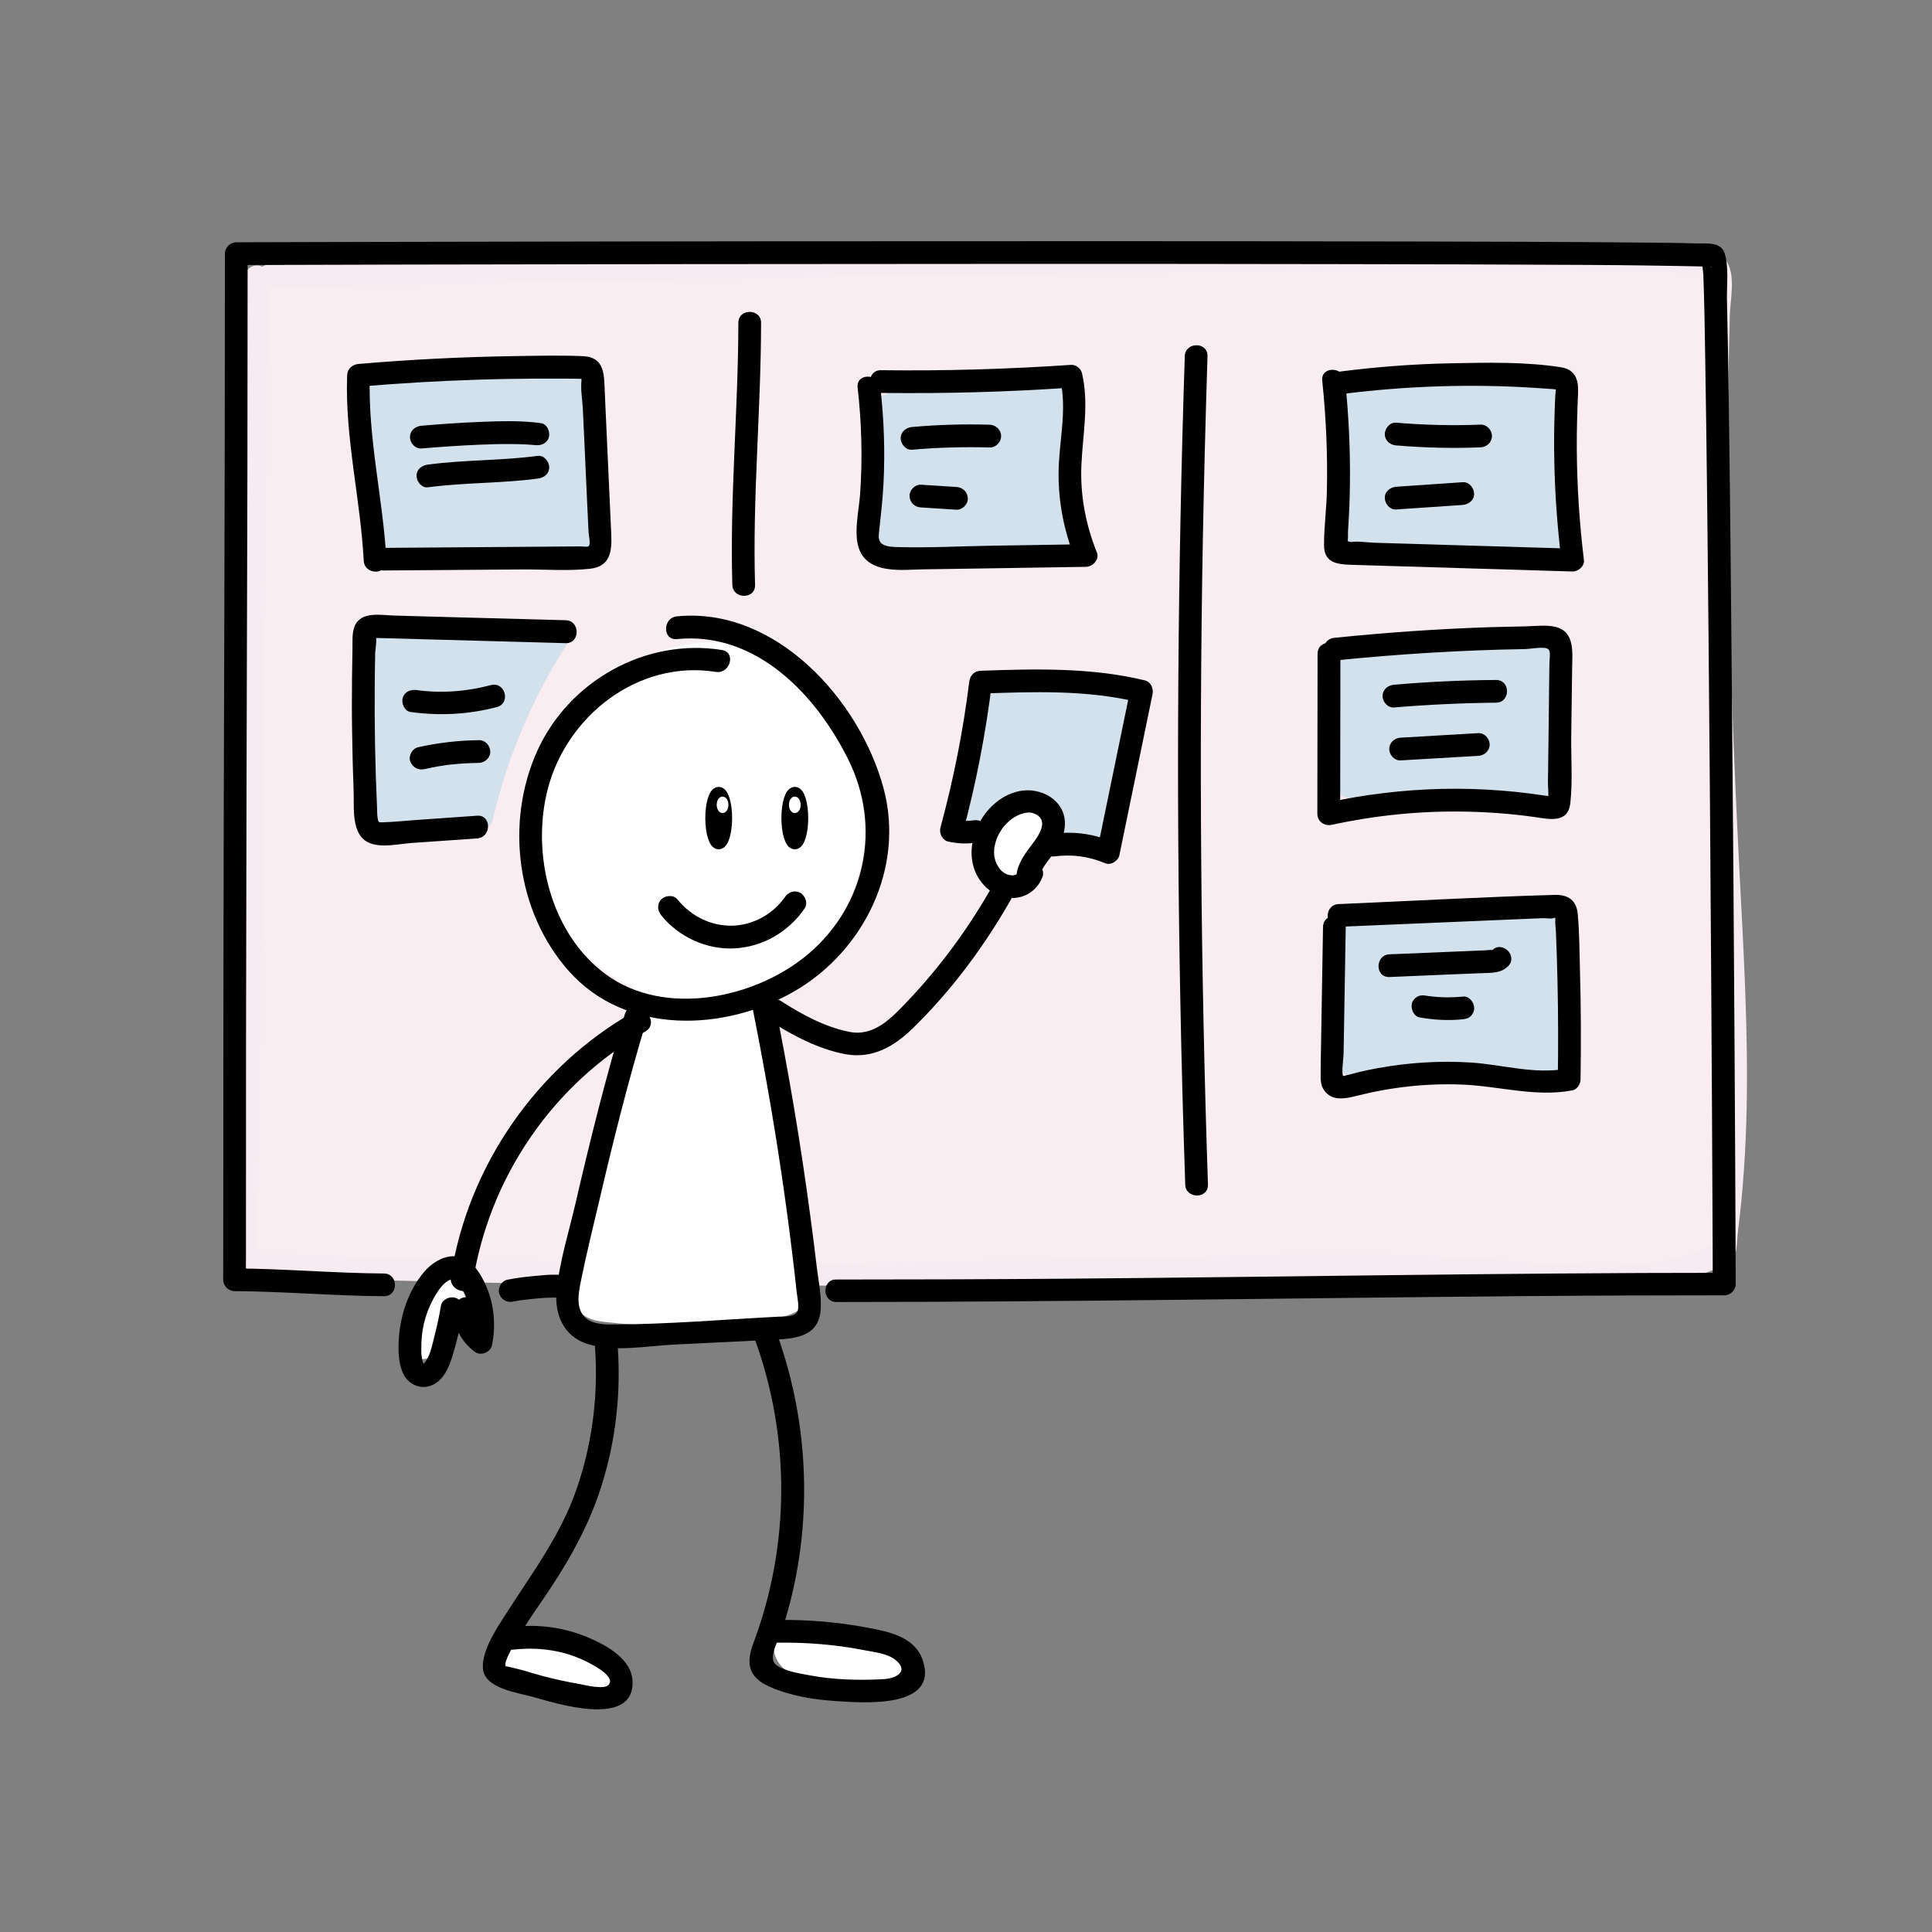 <?xml version="1.0" encoding="utf-8"?>
<!-- Generator: Adobe Adobe Illustrator 24.2.0, SVG Export Plug-In . SVG Version: 6.00 Build 0)  -->
<svg version="1.1" xmlns="http://www.w3.org/2000/svg" xmlns:xlink="http://www.w3.org/1999/xlink" x="0px" y="0px"
	 viewBox="0 0 170.08 170.08" style="enable-background:new 0 0 170.08 170.08;" xml:space="preserve">
<rect x="0" y="0" width="170.08" height="170.08" fill="#808080" stroke="none"/>
<style type="text/css">
	.st0{fill:#F9EDF2;}
	.st1{fill:#F7EBF2;}
	.st2{fill:#D3E1EC;}
	.st3{fill:#FFFFFF;}
	.st4{stroke:#000000;stroke-miterlimit:10;}
	.st5{fill:#FFFFFF;stroke:#FFFFFF;stroke-width:0.351;stroke-miterlimit:10;}
</style>
<g id="Ebene_4">
</g>
<g id="Ebene_6">
	<g>
		<path class="st0" d="M22.61,24.34c-0.3,28.34-0.6,56.68-0.91,85.02c-0.01,0.58,0.02,1.23,0.44,1.62c0.36,0.33,0.89,0.37,1.38,0.39
			c26.4,0.97,52.84,1.06,79.25,0.35c9.35-0.25,18.72-0.6,28.05,0.11c7.06,0.54,14.56,1.62,20.9-1.53c1.72-11.22,0.96-22.66,0.38-34
			c-0.88-17.15-1.35-34.33-0.72-51.48c0.02-0.49,0.02-1.04-0.31-1.4c-0.35-0.38-0.92-0.41-1.44-0.42
			c-30.79-0.46-61.58,0.11-92.37,0.69c-11.2,0.21-22.41,0.42-33.61,0.62"/>
		<g>
			<path class="st1" d="M21.61,24.34c-0.16,14.58-0.31,29.17-0.47,43.75c-0.08,7.29-0.16,14.58-0.23,21.88
				c-0.04,3.65-0.08,7.29-0.12,10.94c-0.02,1.66-0.04,3.31-0.05,4.97c-0.02,1.51-0.41,3.6,0.2,5.03c0.47,1.1,1.47,1.38,2.59,1.45
				c1.98,0.14,3.99,0.14,5.98,0.21c3.65,0.12,7.31,0.22,10.96,0.3c7.23,0.16,14.45,0.26,21.68,0.3c14.53,0.07,29.05-0.13,43.58-0.53
				c7.22-0.2,14.44-0.39,21.66-0.02c6.41,0.32,12.95,1.52,19.34,0.35c1.44-0.26,2.85-0.66,4.2-1.22c0.53-0.22,1.35-0.41,1.66-0.94
				c0.37-0.64,0.31-1.71,0.41-2.43c0.45-3.53,0.68-7.09,0.76-10.65c0.15-7.15-0.28-14.29-0.65-21.42
				c-0.74-14.34-1.18-28.71-0.95-43.07c0.03-1.82,0.07-3.63,0.12-5.45c0.04-1.39,0.48-3.29-0.16-4.57
				c-0.58-1.17-1.85-1.21-2.99-1.23c-1.83-0.03-3.66-0.05-5.49-0.07c-7.32-0.08-14.65-0.1-21.97-0.08
				c-29.13,0.07-58.27,0.73-87.39,1.27c-3.54,0.07-7.09,0.13-10.63,0.2c-1.29,0.02-1.29,2.02,0,2c27.85-0.52,55.69-1.14,83.54-1.39
				c13.81-0.12,27.63-0.13,41.44,0.06c0.93,0.01,1.56-0.15,1.75,0.84c0.14,0.74-0.06,1.71-0.08,2.47c-0.05,1.81-0.1,3.63-0.13,5.45
				c-0.06,3.47-0.08,6.93-0.07,10.4c0.03,6.93,0.19,13.87,0.45,20.8c0.57,15.28,2.49,30.88,0.21,46.1c0.15-0.2,0.31-0.4,0.46-0.6
				c-5.81,2.79-12.45,2.05-18.66,1.53c-6.88-0.57-13.78-0.63-20.68-0.49c-14.17,0.29-28.33,0.69-42.51,0.7
				c-14.12,0.01-28.25-0.21-42.36-0.69c-0.83-0.03-1.66-0.06-2.49-0.09c-0.3-0.01-1.22,0.1-1.47-0.08c-0.29-0.2-0.31-0.68-0.35-0.96
				c-0.12-0.78,0.02-1.69,0.03-2.49c0.01-0.99,0.02-1.99,0.03-2.98c0.04-3.56,0.08-7.13,0.11-10.69c0.08-7.04,0.15-14.09,0.23-21.13
				c0.17-15.91,0.34-31.82,0.51-47.73C23.62,23.05,21.62,23.05,21.61,24.34L21.61,24.34z"/>
		</g>
	</g>
</g>
<g id="Ebene_9">
	<g>
		<path class="st2" d="M118.9,81.85c-0.13,3.42-0.25,6.83-0.38,10.25c-0.02,0.48-0.03,0.99,0.24,1.39c0.5,0.77,1.64,0.68,2.55,0.53
			c4.77-0.79,9.68-0.71,14.42,0.23c0.49,0.1,1.09,0.17,1.4-0.22c0.22-0.27,0.2-0.66,0.17-1.01c-0.31-3.42-0.8-6.89-0.1-10.25
			c0.11-0.51,0.21-1.12-0.15-1.5c-0.18-0.19-0.45-0.27-0.7-0.33c-5.44-1.38-11.16,1.06-16.74,0.49"/>
		<g>
			<path class="st2" d="M117.9,81.85c-0.09,2.44-0.18,4.88-0.27,7.32c-0.06,1.64-0.73,4.45,0.96,5.52c0.69,0.44,1.55,0.47,2.34,0.38
				c1.21-0.14,2.4-0.36,3.62-0.46c2.29-0.19,4.59-0.18,6.88,0.02c1.18,0.1,2.34,0.26,3.5,0.48c0.87,0.16,1.84,0.42,2.63-0.14
				c0.78-0.56,0.79-1.44,0.71-2.3c-0.11-1.18-0.24-2.36-0.32-3.55c-0.08-1.06-0.12-2.13-0.09-3.19c0.03-1.21,0.29-2.36,0.42-3.56
				c0.25-2.32-2.13-2.6-3.9-2.78c-4.95-0.5-9.82,1.29-14.78,0.84c-1.28-0.12-1.27,1.88,0,2c3.63,0.33,7.18-0.51,10.78-0.82
				c1.78-0.15,3.62-0.19,5.37,0.21c0.49,0.11,0.54,0.01,0.54,0.42c0,0.42-0.17,0.89-0.23,1.31c-0.14,0.96-0.21,1.93-0.21,2.91
				c-0.01,1.9,0.19,3.79,0.37,5.68c0.02,0.16,0.22,0.99,0.1,1.15c-0.11,0.16-0.86-0.11-1.04-0.14c-0.98-0.18-1.97-0.32-2.96-0.42
				c-3.85-0.42-7.58-0.14-11.41,0.35c-0.29,0.04-0.86,0.15-1.13-0.01c-0.38-0.22-0.27-0.76-0.25-1.14c0.04-1.1,0.08-2.2,0.12-3.3
				c0.08-2.26,0.17-4.52,0.25-6.77C119.95,80.56,117.95,80.56,117.9,81.85L117.9,81.85z"/>
		</g>
	</g>
	<g>
		<path class="st2" d="M118.54,58.23c-0.45,3.04-0.71,6.12-0.78,9.19c-0.01,0.39-0.01,0.79,0.18,1.13c0.28,0.52,0.9,0.73,1.48,0.86
			c5.6,1.3,11.63-0.92,17.15,0.71c-0.11-4.1-0.23-8.21-0.34-12.31c0-0.15-0.01-0.31-0.1-0.43c-0.14-0.19-0.42-0.2-0.66-0.19
			c-5.4,0.23-10.8,0.45-16.21,0.68"/>
		<g>
			<path class="st2" d="M117.58,57.97c-0.41,2.83-0.69,5.68-0.79,8.53c-0.04,1.12-0.15,2.31,0.76,3.14
				c0.82,0.75,2.12,0.88,3.17,1.02c5.18,0.69,10.48-1,15.58,0.43c0.61,0.17,1.28-0.31,1.27-0.96c-0.08-2.74-0.15-5.47-0.23-8.21
				c-0.04-1.36-0.02-2.74-0.11-4.1c-0.08-1.06-0.72-1.61-1.76-1.62c-2.69-0.04-5.42,0.23-8.1,0.34c-2.7,0.11-5.4,0.23-8.1,0.34
				c-1.28,0.05-1.29,2.05,0,2c2.76-0.12,5.52-0.23,8.29-0.35c1.35-0.06,2.7-0.11,4.05-0.17c0.68-0.03,1.35-0.06,2.03-0.08
				c0.43-0.02,1.66-0.28,2-0.02c-0.15-0.2-0.31-0.4-0.46-0.6c0.15,0.38,0.08,0.88,0.1,1.28c0.02,0.56,0.03,1.12,0.05,1.68
				c0.03,1.06,0.06,2.11,0.09,3.17c0.06,2.11,0.12,4.23,0.17,6.34c0.42-0.32,0.84-0.64,1.27-0.96c-4.44-1.25-8.97-0.26-13.48-0.31
				c-1.12-0.01-2.25-0.09-3.34-0.32c-0.36-0.07-1.02-0.13-1.21-0.5c-0.2-0.39-0.02-1.3,0-1.71c0.1-2.62,0.33-5.23,0.71-7.82
				C119.69,57.24,117.76,56.7,117.58,57.97L117.58,57.97z"/>
		</g>
	</g>
	<g>
		<path class="st2" d="M119.04,34.97c-0.47,3.54-0.72,7.1-0.76,10.67c-0.01,0.72,0.05,1.56,0.63,1.98c0.36,0.26,0.84,0.29,1.29,0.31
			c5.2,0.19,10.4,0.39,15.61,0.58c0.18,0.01,0.37,0.01,0.54-0.05c0.61-0.22,0.63-1.06,0.56-1.7c-0.38-3.31-0.29-6.67,0.26-9.95
			c0.11-0.62,0.22-1.3-0.07-1.86c-0.5-0.95-1.81-1.01-2.88-0.94c-5.11,0.33-10.23,0.66-15.34,0.98"/>
		<g>
			<path class="st2" d="M118.04,34.97c-0.32,2.44-0.54,4.89-0.66,7.35c-0.05,1.1-0.1,2.21-0.1,3.32c0,0.86,0.09,1.77,0.68,2.44
				c0.59,0.67,1.4,0.8,2.25,0.85c1.24,0.07,2.48,0.09,3.72,0.14c2.48,0.09,4.95,0.19,7.43,0.28c1.11,0.04,2.23,0.08,3.34,0.12
				c0.97,0.04,2.08,0.23,2.76-0.63c0.47-0.59,0.51-1.36,0.45-2.08c-0.1-1.19-0.21-2.36-0.23-3.56c-0.02-1.19,0.03-2.38,0.13-3.56
				c0.1-1.16,0.37-2.31,0.45-3.46c0.15-2-1.29-3.08-3.15-3.17c-1.22-0.06-2.48,0.11-3.7,0.19c-1.37,0.09-2.74,0.18-4.12,0.26
				c-2.81,0.18-5.61,0.36-8.42,0.54c-1.28,0.08-1.29,2.08,0,2c4.05-0.26,8.11-0.52,12.16-0.78c0.94-0.06,1.87-0.12,2.81-0.18
				c0.61-0.04,1.65-0.23,2.18,0.19c0.6,0.48,0.1,1.86,0.01,2.51c-0.14,0.99-0.24,1.98-0.29,2.97c-0.11,1.9-0.05,3.8,0.14,5.7
				c0.02,0.24,0.18,0.8,0.06,1.03c-0.13,0.25,0.03,0.01-0.12,0.07c-0.11,0.05-0.43-0.02-0.56-0.02c-1.05-0.04-2.11-0.08-3.16-0.12
				c-4-0.15-8.04-0.12-12.03-0.45c-0.44-0.04-0.67-0.1-0.76-0.56c-0.08-0.4-0.03-0.87-0.03-1.27c0.02-1.11,0.06-2.21,0.12-3.32
				c0.12-2.27,0.34-4.54,0.63-6.79C120.21,33.7,118.21,33.71,118.04,34.97L118.04,34.97z"/>
		</g>
	</g>
	<g>
		<path class="st2" d="M78.06,35.7c-0.18,3.79-0.35,7.57-0.53,11.36c-0.01,0.27-0.01,0.57,0.17,0.77c0.18,0.19,0.48,0.21,0.74,0.21
			c5.47,0.1,10.95,0.21,16.42,0.31c-1.2-4.26-1.61-8.73-1.2-13.13c0.02-0.18,0.03-0.37-0.08-0.52c-0.14-0.19-0.42-0.2-0.66-0.19
			c-4.69,0.23-9.38,0.45-14.07,0.68"/>
		<g>
			<path class="st2" d="M77.06,35.7c-0.13,2.75-0.25,5.51-0.38,8.26c-0.05,1.16-0.31,2.49-0.11,3.64c0.18,1.09,1.07,1.41,2.06,1.44
				c5.42,0.14,10.84,0.21,16.25,0.31c0.65,0.01,1.14-0.65,0.96-1.27c-0.67-2.41-1.1-4.88-1.25-7.38c-0.07-1.24-0.08-2.48-0.03-3.72
				c0.04-1,0.48-2.45-0.45-3.16c-0.83-0.63-2.26-0.27-3.23-0.23c-1.37,0.07-2.75,0.13-4.12,0.2c-2.63,0.13-5.26,0.25-7.89,0.38
				c-1.28,0.06-1.29,2.06,0,2c2.4-0.12,4.8-0.23,7.21-0.35c1.14-0.06,2.29-0.11,3.43-0.17c0.63-0.03,1.26-0.06,1.89-0.09
				c0.38-0.02,1.4-0.25,1.7-0.02c-0.15-0.2-0.31-0.4-0.46-0.6c0.16,0.48-0.04,1.21-0.06,1.7c-0.03,0.59-0.05,1.19-0.05,1.78
				c0,1.13,0.05,2.26,0.15,3.39c0.21,2.29,0.62,4.56,1.24,6.78c0.32-0.42,0.64-0.84,0.96-1.27c-4.79-0.09-9.58-0.18-14.37-0.28
				c-0.57-0.01-1.14-0.02-1.71-0.03c-0.73-0.01-0.25-0.02-0.37,0.1c0.12,0.18,0.16,0.15,0.11-0.09c0.01-0.11,0.01-0.23,0.02-0.34
				c0.05-1.21,0.11-2.41,0.17-3.61c0.11-2.47,0.23-4.93,0.34-7.4C79.12,34.41,77.12,34.42,77.06,35.7L77.06,35.7z"/>
		</g>
	</g>
	<g>
		<path class="st2" d="M87.34,61.48c-1.1,2.93-1.84,5.99-2.18,9.1c-0.04,0.32-0.07,0.66,0.05,0.97c0.33,0.89,1.55,0.95,2.5,0.91
			c2.83-0.12,5.68,0.28,8.37,1.19c0.16,0.05,0.33,0.11,0.48,0.05c0.23-0.09,0.31-0.36,0.35-0.6c0.71-3.66,1.41-7.32,2.12-10.99
			c0.04-0.18,0.07-0.38-0.03-0.54c-0.12-0.21-0.41-0.25-0.65-0.27c-3.73-0.31-7.47-0.63-11.2-0.94"/>
		<g>
			<path class="st2" d="M86.37,61.21c-0.61,1.63-1.11,3.29-1.49,4.99c-0.19,0.85-0.35,1.7-0.48,2.56c-0.12,0.81-0.34,1.73-0.25,2.55
				c0.16,1.5,1.51,2.08,2.86,2.15c1.61,0.08,3.19-0.04,4.8,0.19c0.76,0.11,1.52,0.26,2.27,0.45c0.79,0.2,1.79,0.74,2.61,0.57
				c0.81-0.16,1.09-0.86,1.23-1.59c0.18-0.89,0.34-1.79,0.52-2.68c0.34-1.79,0.69-3.57,1.03-5.36c0.17-0.89,0.37-1.78,0.52-2.68
				c0.13-0.77,0-1.5-0.77-1.88c-0.79-0.39-1.92-0.29-2.79-0.36c-1-0.08-2-0.17-3-0.25c-2.09-0.18-4.19-0.35-6.28-0.53
				c-1.28-0.11-1.28,1.89,0,2c3,0.25,6.01,0.5,9.01,0.76c0.36,0.03,0.73,0.06,1.09,0.09c0.13,0.01,1.02,0.18,1.09,0.09
				c-0.05-0.07-0.1-0.15-0.14-0.22c-0.13-0.31-0.19-0.3-0.2,0.04c-0.06,0.12-0.08,0.42-0.1,0.54c-0.08,0.4-0.15,0.8-0.23,1.21
				c-0.28,1.47-0.57,2.95-0.85,4.42c-0.28,1.47-0.55,2.95-0.85,4.42c-0.05,0.22-0.22,0.47,0.15,0.15c0.34-0.29,0.2-0.11-0.03-0.24
				c-0.27-0.16-0.69-0.21-0.99-0.3c-0.75-0.2-1.5-0.37-2.26-0.5c-1.36-0.23-2.73-0.36-4.11-0.36c-0.53,0-2.42,0.34-2.62-0.37
				c-0.08-0.28,0.06-0.73,0.09-1.01c0.05-0.43,0.12-0.86,0.19-1.28c0.13-0.77,0.28-1.54,0.46-2.3c0.37-1.61,0.86-3.19,1.43-4.73
				C88.75,60.53,86.82,60.01,86.37,61.21L86.37,61.21z"/>
		</g>
	</g>
	<g>
		<path class="st2" d="M33.1,35c0.38,4.22,0.75,8.44,1.13,12.66c0.01,0.15,0.03,0.31,0.13,0.42c0.12,0.13,0.32,0.14,0.5,0.15
			c5.67,0.15,11.35,0.17,17.02,0.07c-0.1-4.6-0.2-9.2-0.3-13.8c-0.01-0.24-0.01-0.5-0.14-0.7c-0.28-0.45-0.94-0.42-1.47-0.33
			c-5.41,0.86-10.94,1-16.39,0.42"/>
		<g>
			<path class="st2" d="M32.1,35c0.25,2.79,0.5,5.58,0.75,8.38c0.13,1.42,0.21,2.86,0.38,4.28c0.14,1.2,0.88,1.54,2.01,1.58
				c5.54,0.2,11.11,0.16,16.65,0.06c0.53-0.01,1.01-0.45,1-1c-0.07-3.05-0.13-6.09-0.2-9.14c-0.03-1.55,0-3.12-0.1-4.66
				c-0.07-1.05-0.52-1.87-1.63-2.05c-1.23-0.19-2.65,0.26-3.87,0.4c-1.45,0.16-2.91,0.27-4.37,0.33c-3.04,0.12-6.09,0.01-9.12-0.3
				c-1.28-0.13-1.27,1.87,0,2c5.25,0.54,10.53,0.43,15.75-0.32c0.3-0.04,0.6-0.11,0.9-0.14c0.13-0.01,0.53,0.07,0.33-0.14
				c0.19,0.21,0.04,1.41,0.05,1.71c0.03,1.37,0.06,2.74,0.09,4.1c0.06,2.74,0.12,5.47,0.18,8.21c0.33-0.33,0.67-0.67,1-1
				c-4.93,0.08-9.87,0.08-14.8-0.02c-0.62-0.01-1.23-0.05-1.85-0.04c-0.69,0.01-0.03,0.01-0.04,0.05c0.06-0.28-0.07-0.83-0.1-1.12
				c-0.11-1.18-0.21-2.36-0.32-3.54c-0.23-2.54-0.45-5.09-0.68-7.63C33.98,33.73,31.98,33.72,32.1,35L32.1,35z"/>
		</g>
	</g>
	<g>
		<path class="st2" d="M33.16,55.93c-0.02,4.83,0.17,9.67,0.57,14.48c0.05,0.58,0.13,1.23,0.59,1.59c0.41,0.32,0.98,0.31,1.49,0.29
			c2.19-0.11,4.39-0.22,6.58-0.33c1.3-5.7,3.63-11.16,6.84-16.05c-5.26,1.06-10.74,2.11-15.92,0.73"/>
		<g>
			<path class="st2" d="M32.16,55.93c-0.01,4.67,0.16,9.34,0.53,14c0.07,0.83,0.1,1.72,0.61,2.43c0.54,0.74,1.41,0.95,2.29,0.94
				c2.27-0.03,4.54-0.23,6.81-0.34c0.43-0.02,0.86-0.29,0.96-0.73c1.31-5.63,3.58-10.96,6.74-15.81c0.51-0.78-0.33-1.63-1.13-1.47
				c-5.04,1.02-10.3,2.04-15.38,0.73c-1.25-0.32-1.78,1.61-0.53,1.93c5.45,1.41,11.04,0.36,16.45-0.73
				c-0.38-0.49-0.75-0.98-1.13-1.47c-3.24,4.97-5.6,10.5-6.94,16.29c0.32-0.24,0.64-0.49,0.96-0.73c-1.93,0.1-3.87,0.19-5.8,0.29
				c-0.63,0.03-1.63,0.35-1.81-0.44c-0.2-0.89-0.17-1.9-0.23-2.81c-0.27-4.02-0.4-8.05-0.39-12.07
				C34.17,54.65,32.17,54.65,32.16,55.93L32.16,55.93z"/>
		</g>
	</g>
</g>
<g id="Ebene_7">
	<g>
		<path class="st3" d="M69.77,59.66c-2.92-2-6.72-2.68-10.15-1.81c-1.88,0.48-3.64,1.39-5.19,2.56c-4.46,3.38-7.13,9.15-6.39,14.7
			c0.74,5.55,5.06,10.56,10.54,11.72c6.37,1.35,13.26-2.8,15.63-8.86s0.47-13.38-4.11-18.02"/>
		<g>
			<path class="st3" d="M70.27,58.8c-5.92-3.91-13.42-2.5-18.28,2.42c-4.39,4.43-6.41,11.33-4.13,17.27
				c2.12,5.5,7.41,9.73,13.45,9.6c5.85-0.13,11.4-4.05,13.67-9.41c2.79-6.59,0.67-14.4-4.18-19.43c-0.9-0.93-2.31,0.49-1.41,1.41
				c3.74,3.87,5.7,9.58,4.51,14.9c-1.12,4.99-5.15,9.01-10.12,10.2c-5.16,1.24-10.28-1.35-12.97-5.81
				c-2.91-4.83-2.23-10.8,0.93-15.33c3.97-5.69,11.51-8.08,17.53-4.1C70.34,61.24,71.34,59.51,70.27,58.8L70.27,58.8z"/>
		</g>
	</g>
	<g>
		<path class="st3" d="M89.87,75.52c0.04-0.61,0.48-1.11,0.78-1.65s0.4-1.32-0.09-1.68c-0.55-0.41-1.33,0.04-1.76,0.57
			c-0.62,0.76-1.01,1.7-1.1,2.68c-0.02,0.24-0.02,0.5,0.12,0.69c0.37,0.5,1.17,0.05,1.54-0.46c0.59-0.82,0.99-1.78,1.14-2.78"/>
		<g>
			<path class="st3" d="M90.87,75.52c0-0.01-0.04,0.22-0.02,0.11c0.01-0.03,0.01-0.06,0.02-0.09c0.01-0.06,0.04-0.12,0.05-0.18
				c0.05-0.17-0.09,0.17,0,0.01c0.04-0.08,0.08-0.15,0.12-0.22c0.13-0.23,0.29-0.45,0.42-0.69c0.32-0.56,0.49-1.19,0.4-1.83
				c-0.1-0.73-0.63-1.41-1.39-1.55c-0.78-0.15-1.49,0.17-2.08,0.66c-0.45,0.38-0.81,0.92-1.07,1.44c-0.28,0.57-0.49,1.16-0.58,1.79
				c-0.06,0.4-0.1,0.78-0.01,1.18c0.1,0.41,0.39,0.8,0.76,1c0.64,0.35,1.42,0.18,1.98-0.24c0.59-0.44,1-1.06,1.32-1.73
				c0.31-0.65,0.54-1.33,0.66-2.04c0.04-0.27,0.04-0.52-0.1-0.77c-0.12-0.21-0.36-0.41-0.6-0.46c-0.48-0.11-1.14,0.15-1.23,0.7
				c-0.08,0.48-0.2,0.95-0.38,1.4c0,0.01-0.01,0.02-0.01,0.03c-0.04,0.1-0.03,0.08,0.02-0.05c0,0.04-0.05,0.12-0.07,0.15
				c-0.05,0.11-0.11,0.22-0.17,0.33c-0.11,0.21-0.24,0.41-0.37,0.6c-0.07,0.09-0.14,0.11,0.03-0.04c-0.04,0.03-0.07,0.08-0.11,0.12
				c-0.03,0.03-0.05,0.05-0.08,0.08c-0.01,0.01-0.03,0.02-0.04,0.04c-0.08,0.07-0.06,0.05,0.07-0.05c-0.08,0.03-0.16,0.1-0.23,0.14
				c-0.13,0.08,0.08-0.04,0.1-0.04c-0.03,0.01-0.06,0.02-0.09,0.03c-0.1,0.02-0.06,0.02,0.13-0.01c-0.03,0-0.07,0-0.09,0
				c-0.18,0.01,0.26,0.06,0.09,0.01c0.22,0.06,0.2,0.09,0.12,0.04c0.04,0.03,0.09,0.07,0.13,0.1c-0.07-0.07-0.05-0.04,0.06,0.08
				c0.11,0.19,0.05,0.15,0.03,0.08c-0.05-0.21,0,0.25,0,0.03c0-0.04,0-0.08,0-0.12c0-0.05,0.04-0.21,0.02-0.25
				c0.04,0.06-0.03,0.21-0.01,0.07c0.01-0.06,0.02-0.13,0.03-0.19c0.02-0.11,0.05-0.21,0.08-0.32c0.03-0.1,0.06-0.21,0.1-0.31
				c0.02-0.05,0.04-0.1,0.06-0.15c0.09-0.24-0.08,0.15,0.01-0.03c0.09-0.2,0.19-0.39,0.31-0.58c0.06-0.09,0.12-0.18,0.18-0.27
				c0.01-0.02,0.03-0.04,0.04-0.05c0.06-0.09,0.05-0.07-0.04,0.05c0.01,0,0.11-0.13,0.12-0.14c0.07-0.07,0.14-0.14,0.21-0.21
				c0.15-0.14-0.19,0.12-0.01,0.01c0.03-0.02,0.07-0.04,0.1-0.06c0.05-0.03,0.1-0.06,0.15-0.08c0.11-0.06,0.02,0.05-0.08,0.03
				c0.03,0,0.13-0.04,0.16-0.05c0.17-0.05-0.24,0.01-0.05,0.01c0.2,0-0.24-0.08-0.06-0.01c0.03,0.01,0.07,0.02,0.1,0.03
				C90.05,73.02,90,73,89.96,72.98c0.09,0.06,0.07,0.03-0.07-0.06c0.01,0.01,0.07,0.07,0.07,0.07c-0.03-0.04-0.06-0.08-0.1-0.13
				c0.02,0.03,0.04,0.05,0.05,0.08c0.09,0.13-0.06-0.12-0.04-0.11c0.02,0.01,0.03,0.12,0.04,0.14c-0.02-0.18-0.03-0.22-0.02-0.14
				c0,0.03,0,0.05,0,0.08c0,0.05,0,0.1,0,0.15c0,0.19,0.06-0.24,0.01-0.06c-0.03,0.1-0.05,0.21-0.09,0.31
				c-0.06,0.18,0.1-0.18,0.03-0.07c-0.03,0.05-0.06,0.12-0.09,0.17c-0.06,0.11-0.13,0.22-0.2,0.33c-0.14,0.22-0.27,0.43-0.38,0.67
				c-0.17,0.37-0.26,0.7-0.3,1.1c-0.05,0.52,0.49,1.02,1,1C90.45,76.49,90.82,76.08,90.87,75.52L90.87,75.52z"/>
		</g>
	</g>
	<g>
		<path class="st3" d="M40.08,114.75c-0.06-0.98-1.31-1.66-2.16-1.18c-0.78,0.43-1,1.44-1.13,2.32c-0.07,0.47-0.14,0.95-0.22,1.42
			c-0.08,0.51-0.04,1.21,0.46,1.34c0.42,0.1,0.77-0.3,1-0.67c0.67-1.08,1.22-2.23,1.65-3.43c0.08-0.23,0.16-0.5,0.02-0.71
			c-0.14-0.2-0.56-0.13-0.51,0.11"/>
		<g>
			<path class="st3" d="M41.08,114.75c-0.07-0.79-0.45-1.43-1.1-1.88c-0.57-0.4-1.31-0.53-1.99-0.39c-1.45,0.3-1.98,1.87-2.17,3.14
				c-0.06,0.38-0.11,0.76-0.17,1.13c-0.05,0.35-0.12,0.7-0.11,1.05c0.04,0.81,0.43,1.63,1.29,1.81c0.99,0.21,1.69-0.53,2.16-1.3
				c0.38-0.64,0.73-1.3,1.03-1.97c0.19-0.42,0.36-0.84,0.52-1.27c0.17-0.47,0.31-0.94,0.15-1.44c-0.18-0.57-0.71-0.93-1.3-0.91
				c-0.64,0.02-1.26,0.55-1.21,1.23c0.03,0.52,0.44,1.03,1,1c0.51-0.02,1.04-0.44,1-1c0.03,0.45-0.49,0.86-0.91,0.75
				c-0.21-0.06-0.41-0.25-0.48-0.46c-0.01-0.02-0.04-0.21,0-0.24c-0.04,0.03-0.08,0.28-0.1,0.33c-0.05,0.13-0.1,0.26-0.15,0.39
				c-0.04,0.12-0.09,0.23-0.14,0.35c-0.07,0.18-0.02,0.06-0.01,0.02c-0.02,0.06-0.05,0.11-0.07,0.17c-0.11,0.26-0.23,0.51-0.36,0.76
				c-0.23,0.47-0.49,0.93-0.76,1.38c-0.05,0.09-0.1,0.19-0.17,0.26c0.21-0.2-0.08,0.08-0.09,0.08c0.04,0,0.15-0.08,0.03-0.03
				c0.23-0.09,0.1-0.03,0.05-0.02c0.1-0.02,0.16-0.02,0.26,0c-0.08-0.03-0.08-0.02,0.01,0.01c0.07,0.02,0.14,0.06,0.19,0.12
				c-0.05-0.05-0.09-0.13,0.06,0.08c-0.07-0.1,0.05-0.01,0.03,0.09c0-0.01-0.03-0.11-0.03-0.11c-0.04-0.11,0.05-0.05,0,0.08
				c0.02-0.06-0.01-0.19-0.01-0.26c0-0.08,0.02-0.44,0-0.11c0.03-0.52,0.15-1.05,0.24-1.56c0.06-0.4,0.15-0.78,0.29-1.16
				c0.05-0.14-0.12,0.21,0,0.01c0.02-0.04,0.04-0.08,0.06-0.12c0.02-0.04,0.05-0.08,0.07-0.12c0.07-0.11-0.03-0.02-0.04,0.04
				c0.01-0.06,0.15-0.15,0.19-0.2c0.11-0.11-0.04,0.02-0.04,0.03c0-0.03,0.13-0.07,0.15-0.09c0.09-0.08-0.19,0.05-0.07,0.03
				c0.05-0.01,0.1-0.03,0.15-0.04c0.19-0.06-0.18-0.01-0.06,0.01c0.05,0.01,0.1,0,0.15,0c0.17,0-0.07,0-0.08-0.01
				c0.01,0.01,0.16,0.04,0.18,0.04c0.02,0.01,0.11,0.04,0.12,0.04c-0.05,0.02-0.21-0.11-0.04-0.01c0.04,0.02,0.07,0.04,0.11,0.06
				c0.18,0.11-0.04,0-0.03-0.03c0,0,0.08,0.07,0.09,0.08c0.15,0.15,0,0.05,0-0.02c0,0.01,0.06,0.08,0.07,0.1
				c0.02,0.03,0.03,0.05,0.04,0.08c0.03,0.07,0.02,0.03-0.04-0.1c0,0,0.08,0.49,0.04,0.09c0.05,0.52,0.43,1.03,1,1
				C40.58,115.72,41.14,115.3,41.08,114.75L41.08,114.75z"/>
		</g>
	</g>
	<g>
		<path class="st3" d="M46.24,145.15c1.73,0.31,3.45,0.62,5.18,0.94c0.46,0.08,0.96,0.18,1.29,0.52s0.35,1-0.07,1.22
			c-0.21,0.11-0.46,0.07-0.69,0.04c-2.28-0.36-4.53-0.91-6.72-1.64c0.36-0.56,0.85-1.02,1.43-1.34"/>
		<g>
			<path class="st3" d="M45.98,146.11c1.29,0.23,2.59,0.47,3.88,0.7c0.59,0.11,1.2,0.18,1.78,0.34c0.04,0.01,0.33,0.11,0.22,0.07
				c0.11,0.04,0.07,0,0.14,0.1c-0.06-0.09-0.06-0.08,0,0.02c-0.03-0.03-0.04-0.07-0.04-0.11c0-0.07,0-0.06,0,0.04
				c0-0.07,0.02-0.12,0.06-0.18c0.05-0.09,0.28-0.16,0.29-0.19c-0.01,0.03-0.31-0.03-0.37-0.04c-0.28-0.05-0.56-0.1-0.83-0.15
				c-0.65-0.12-1.29-0.26-1.93-0.41c-1.24-0.29-2.46-0.64-3.67-1.04c0.2,0.49,0.4,0.98,0.6,1.47c0.27-0.4,0.64-0.73,1.07-0.99
				c1.11-0.65,0.11-2.38-1.01-1.73c-0.73,0.42-1.32,1-1.79,1.7c-0.38,0.56,0.02,1.28,0.6,1.47c1.14,0.38,2.29,0.71,3.46,0.99
				c1.21,0.29,2.46,0.59,3.7,0.71c1.43,0.13,2.23-1.36,1.6-2.56c-0.56-1.08-1.92-1.18-2.97-1.37c-1.41-0.26-2.83-0.51-4.24-0.77
				c-0.53-0.1-1.08,0.14-1.23,0.7C45.15,145.37,45.44,146.02,45.98,146.11L45.98,146.11z"/>
		</g>
	</g>
	<g>
		<path class="st3" d="M70.32,145.09c2.47-0.43,5.04-0.34,7.47,0.27c0.28,0.07,0.59,0.17,0.75,0.41c0.2,0.3,0.08,0.74-0.17,0.99
			s-0.62,0.38-0.97,0.48c-2.22,0.61-4.65,0.42-6.76-0.5c-0.46-0.2-0.93-0.46-1.24-0.86c-0.31-0.4-0.43-0.98-0.18-1.42
			c0.26-0.44,0.95-0.59,1.29-0.21"/>
		<g>
			<path class="st3" d="M70.59,146.05c1.63-0.28,3.32-0.31,4.97-0.11c0.37,0.05,0.75,0.11,1.12,0.18c0.14,0.03,1.03,0.32,1.1,0.26
				c0,0-0.13-0.32-0.11-0.31c-0.02,0,0.2-0.05-0.11,0.06c-0.29,0.1-0.58,0.19-0.88,0.25c-1.49,0.33-3.06,0.25-4.51-0.17
				c-0.61-0.18-1.36-0.38-1.83-0.82c-0.15-0.14-0.14-0.28-0.23-0.42c-0.02-0.03-0.04,0.09-0.09,0.06c-0.09,0-0.07-0.01,0.05,0
				c-0.09,0-0.18-0.03-0.24-0.08c0.94,0.88,2.36-0.53,1.41-1.41c-0.7-0.65-1.77-0.66-2.49-0.03c-0.74,0.65-0.79,1.73-0.37,2.58
				c0.44,0.89,1.36,1.35,2.24,1.71c0.88,0.36,1.79,0.58,2.72,0.7c0.93,0.12,1.86,0.13,2.79,0.01c0.86-0.11,1.87-0.24,2.61-0.74
				c0.78-0.53,1.23-1.63,0.68-2.49c-0.53-0.84-1.66-0.97-2.55-1.13c-2.26-0.4-4.54-0.4-6.8-0.01c-0.53,0.09-0.83,0.75-0.7,1.23
				C69.51,145.92,70.05,146.14,70.59,146.05L70.59,146.05z"/>
		</g>
	</g>
	<g>
		<path class="st3" d="M57.48,91.45c-2.26,7.19-4.22,14.47-5.87,21.82c-0.1,0.45-0.19,0.93,0.02,1.34c0.29,0.56,1.02,0.7,1.65,0.77
			c5.01,0.54,10.1,0.42,15.08-0.34c0.71-0.11,1.53-0.31,1.82-0.97c0.17-0.38,0.11-0.81,0.05-1.22c-1.15-7.65-2.3-15.29-3.45-22.94
			c-0.02-0.17-0.05-0.34-0.16-0.47c-0.22-0.26-0.62-0.2-0.95-0.11c-1.4,0.39-2.73,1.01-4.15,1.29c-1.42,0.28-3.02,0.18-4.15-0.72"/>
		<g>
			<path class="st3" d="M56.52,91.18c-1.77,5.66-3.37,11.38-4.77,17.14c-0.34,1.4-0.68,2.81-0.99,4.21c-0.22,1-0.47,2.07,0.27,2.93
				c0.57,0.66,1.43,0.82,2.26,0.92c1.61,0.19,3.25,0.28,4.87,0.32c2.93,0.07,5.86-0.09,8.77-0.46c2.05-0.26,4.57-0.53,4.35-3.19
				c-0.24-2.92-0.87-5.87-1.31-8.77c-0.44-2.93-0.88-5.86-1.32-8.78c-0.26-1.71-0.51-3.42-0.77-5.12c-0.17-1.11-0.49-2.17-1.84-2.11
				c-1.32,0.06-2.65,0.84-3.92,1.19c-1.46,0.4-2.94,0.51-4.22-0.42c-1.05-0.75-2.05,0.98-1.01,1.73c1.5,1.08,3.38,1.16,5.13,0.78
				c1.06-0.23,2.08-0.65,3.11-0.99c0.2-0.07,0.42-0.16,0.62-0.2c0.4-0.07-0.03-0.36,0.13,0.06c0.21,0.59,0.2,1.33,0.29,1.95
				c0.75,4.96,1.49,9.92,2.24,14.88c0.18,1.22,0.37,2.44,0.55,3.66c0.09,0.57,0.17,1.14,0.26,1.71c0.14,0.98-0.04,1.25-0.95,1.43
				c-2.49,0.5-5.13,0.61-7.66,0.66c-1.14,0.02-2.28,0.01-3.42-0.04c-1.19-0.05-2.75,0.07-3.89-0.29c-0.69-0.22-0.79-0.39-0.65-1.08
				c0.13-0.63,0.28-1.25,0.43-1.88c0.27-1.17,0.55-2.34,0.84-3.51c1.35-5.45,2.87-10.85,4.54-16.21
				C58.83,90.48,56.9,89.95,56.52,91.18L56.52,91.18z"/>
		</g>
	</g>
</g>
<g id="Ebene_10">
</g>
<g id="Ebene_8">
</g>
<g id="Ebene_5">
	<g>
		<g>
			<path d="M73.63,114.62c20.23,0,40.46-0.35,60.7-0.52c5.82-0.05,11.65-0.07,17.47-0.07c0.54,0,1-0.46,1-1
				c-0.02-6.85-0.06-13.69-0.1-20.54c-0.06-9.95-0.13-19.91-0.22-29.86c-0.08-9.06-0.16-18.11-0.29-27.16
				c-0.04-3.01-0.09-6.02-0.16-9.03c-0.03-1.27,0.18-2.9-0.2-4.13c-0.31-1.02-1.51-0.86-2.36-0.88c-1.73-0.05-3.46-0.06-5.19-0.08
				c-6.51-0.06-13.02-0.08-19.53-0.09c-9.03-0.02-18.06-0.03-27.09-0.03c-9.85,0-19.71,0-29.56,0.01
				c-8.82,0.01-17.64,0.02-26.46,0.04c-6.09,0.01-12.18,0.02-18.27,0.04c-0.86,0-1.71,0.01-2.57,0.01c-0.54,0-1,0.46-1,1
				c0,10.48-0.02,20.97-0.05,31.45c-0.03,10.59-0.07,21.18-0.08,31.77c-0.01,9.04-0.02,18.07-0.02,27.11c0,0.54,0.46,1,1,1
				c4.39,0.03,8.76,0.42,13.15,0.45c1.29,0.01,1.29-1.99,0-2c-4.39-0.03-8.76-0.42-13.15-0.45c0.33,0.33,0.67,0.67,1,1
				c0-14.16,0.01-28.33,0.05-42.49c0.03-9.57,0.06-19.14,0.08-28.7c0.01-6.38,0.02-12.76,0.02-19.14c-0.33,0.33-0.67,0.67-1,1
				c5.05-0.02,10.11-0.03,15.16-0.04c8.2-0.02,16.4-0.03,24.59-0.04c9.63-0.01,19.26-0.02,28.88-0.02c9.35,0,18.69,0,28.04,0.02
				c7.38,0.01,14.75,0.03,22.13,0.07c3.62,0.02,7.24,0.07,10.86,0.15c0.42,0.01,0.1,0.08,0.06-0.01c-0.08-0.22-0.69-0.59-0.65-0.77
				c-0.09,0.43,0.06,1.07,0.08,1.51c0.09,2.33,0.12,4.65,0.16,6.98c0.14,8.29,0.22,16.57,0.3,24.86c0.09,9.97,0.17,19.94,0.23,29.91
				c0.05,7.86,0.1,15.72,0.13,23.58c0,1.17,0.01,2.35,0.01,3.52c0.33-0.33,0.67-0.67,1-1c-19.44,0-38.87,0.37-58.31,0.52
				c-6.62,0.05-13.24,0.07-19.86,0.07C72.35,112.62,72.34,114.62,73.63,114.62L73.63,114.62z"/>
		</g>
	</g>
	<g>
		<g>
			<path d="M45.19,114.58c0.33-0.07,0.67-0.12,1-0.16c0.12-0.02-0.25,0.03-0.07,0.01c0.06-0.01,0.12-0.01,0.18-0.02
				c0.12-0.01,0.24-0.03,0.36-0.04c0.23-0.03,0.46-0.05,0.69-0.07c0.45-0.04,0.9-0.07,1.34-0.07c0.19,0,0.38,0,0.57,0.01
				c0.09,0.01,0.18,0.02,0.26,0.02c-0.05,0-0.29-0.05-0.11-0.01c0.03,0.01,0.07,0.01,0.1,0.02c0.51,0.12,1.11-0.16,1.23-0.7
				c0.12-0.51-0.15-1.1-0.7-1.23c-0.87-0.2-1.81-0.12-2.69-0.04c-0.9,0.08-1.81,0.18-2.7,0.36c-0.51,0.11-0.86,0.74-0.7,1.23
				C44.14,114.43,44.64,114.7,45.19,114.58L45.19,114.58z"/>
		</g>
	</g>
	<g>
		<g>
			<path d="M49.8,54.6c-3.35-0.09-6.71-0.18-10.06-0.27c-1.68-0.05-3.35-0.09-5.03-0.14c-1.17-0.03-2.95-0.42-3.5,0.96
				c-0.23,0.59-0.17,1.31-0.18,1.93c-0.02,0.84-0.03,1.67-0.04,2.51c-0.02,1.67-0.02,3.34,0.01,5.01c0.02,1.67,0.07,3.34,0.13,5.01
				c0.05,1.22-0.14,2.87,0.57,3.93c0.93,1.39,3.16,0.76,4.54,0.67c1.92-0.13,3.84-0.27,5.76-0.4c1.28-0.09,1.29-2.09,0-2
				c-1.8,0.13-3.6,0.25-5.4,0.38c-0.96,0.07-1.92,0.17-2.88,0.2c-0.42,0.01-0.42,0.01-0.48-0.41c-0.05-0.31-0.03-0.63-0.05-0.94
				c-0.17-3.64-0.23-7.28-0.2-10.91c0.01-0.89,0.02-1.79,0.04-2.68c0.01-0.24,0.18-1.26,0.04-1.43c0.04-0.24-0.01-0.2-0.14,0.14
				c0.18,0,0.36,0.01,0.54,0.01c1.8,0.05,3.59,0.1,5.39,0.15c3.65,0.1,7.31,0.2,10.96,0.3C51.09,56.63,51.08,54.63,49.8,54.6
				L49.8,54.6z"/>
		</g>
	</g>
	<g>
		<g>
			<path d="M36.15,62.68c2.55,0.35,5.11,0.22,7.6-0.44c1.24-0.33,0.72-2.26-0.53-1.93c-2.12,0.57-4.37,0.74-6.54,0.44
				c-0.53-0.07-1.07,0.13-1.23,0.7C35.32,61.92,35.61,62.61,36.15,62.68L36.15,62.68z"/>
		</g>
	</g>
	<g>
		<g>
			<path d="M37.35,67.71c0.42-0.09,0.84-0.18,1.26-0.25c0.19-0.03,0.39-0.06,0.58-0.09c0.24-0.04-0.09,0.01,0.12-0.02
				c0.11-0.01,0.23-0.03,0.34-0.04c0.83-0.09,1.67-0.14,2.51-0.15c0.52-0.01,1.02-0.46,1-1c-0.02-0.54-0.44-1.01-1-1
				c-1.8,0.02-3.59,0.23-5.35,0.62c-0.51,0.11-0.86,0.73-0.7,1.23C36.3,67.54,36.8,67.83,37.35,67.71L37.35,67.71z"/>
		</g>
	</g>
	<g>
		<g>
			<path d="M33.77,50.22c4.09-0.03,8.18-0.06,12.27-0.09c1.94-0.01,3.97,0.15,5.9-0.06c1.78-0.2,1.94-1.51,1.87-3.04
				c-0.19-4.1-0.37-8.2-0.56-12.29c-0.08-1.66,0.08-3.32-1.99-3.39c-2-0.08-4.02-0.03-6.02,0c-4.57,0.07-9.13,0.3-13.68,0.69
				c-0.55,0.05-0.98,0.42-1,1c-0.2,5.51,1.17,10.84,1.46,16.32c0.07,1.28,2.07,1.29,2,0c-0.29-5.48-1.66-10.81-1.46-16.32
				c-0.33,0.33-0.67,0.67-1,1c3.45-0.29,6.9-0.5,10.36-0.61c1.73-0.06,3.46-0.09,5.19-0.1c0.83,0,1.66,0,2.49,0
				c0.42,0,0.83,0.01,1.25,0.01c0.04,0,0.62,0.02,0.62,0.01c-0.1-0.1-0.2-0.2-0.3-0.3c0.01,0.14,0.01,0.28,0.02,0.42
				c-0.09,0.81,0.08,1.73,0.12,2.54c0.04,0.92,0.08,1.84,0.13,2.76c0.08,1.84,0.17,3.67,0.25,5.51c0.04,0.85,0.08,1.7,0.12,2.54
				c0.01,0.26,0.18,0.99,0.05,1.2c-0.28,0.48,0.12-0.03-0.05,0.07c-0.14,0.08-0.53,0.01-0.69,0.01c-1.76,0.02-3.52,0.03-5.29,0.04
				c-4.02,0.03-8.04,0.06-12.05,0.09C32.48,48.23,32.48,50.23,33.77,50.22L33.77,50.22z"/>
		</g>
	</g>
	<g>
		<g>
			<path d="M37.09,39.48c1.69-0.14,3.38-0.26,5.07-0.33c0.93-0.04,1.86-0.07,2.79-0.06c0.42,0,0.84,0.01,1.26,0.03
				c0.17,0.01,0.34,0.02,0.5,0.03c0.09,0.01,0.17,0.02,0.26,0.02c0.04,0,0.33,0.04,0.12,0.01c0.53,0.07,1.07-0.13,1.23-0.7
				c0.13-0.47-0.16-1.16-0.7-1.23c-1.76-0.24-3.55-0.18-5.32-0.11c-1.74,0.07-3.48,0.19-5.21,0.34c-0.54,0.05-1,0.43-1,1
				C36.09,38.98,36.54,39.52,37.09,39.48L37.09,39.48z"/>
		</g>
	</g>
	<g>
		<g>
			<path d="M37.67,42.9c3.21-0.43,6.47-0.34,9.68-0.77c0.54-0.07,1-0.41,1-1c0-0.49-0.46-1.07-1-1c-3.21,0.43-6.47,0.34-9.68,0.77
				c-0.54,0.07-1,0.41-1,1C36.67,42.39,37.13,42.97,37.67,42.9L37.67,42.9z"/>
		</g>
	</g>
	<g>
		<g>
			<path d="M75.5,34.11c0.35,3.1,0.44,6.23,0.22,9.34c-0.16,2.36-1.25,5.7,1.84,6.52c1.19,0.32,2.5,0.17,3.72,0.15
				c1.57-0.02,3.14-0.05,4.71-0.07c3.2-0.05,6.4-0.1,9.61-0.15c0.59-0.01,1.22-0.64,0.96-1.27c-0.99-2.46-1.48-5.06-1.36-7.71
				c0.12-2.72,0.68-5.37,0.05-8.07c-0.09-0.4-0.54-0.76-0.96-0.73c-5.57,0.38-11.15,0.54-16.73,0.47c-1.29-0.02-1.29,1.98,0,2
				c5.58,0.07,11.16-0.08,16.73-0.47c-0.32-0.24-0.64-0.49-0.96-0.73c0.64,2.72-0.12,5.5-0.14,8.25c-0.02,2.58,0.49,5.15,1.45,7.54
				c0.32-0.42,0.64-0.84,0.96-1.27c-2.76,0.04-5.52,0.09-8.29,0.13c-2.75,0.04-5.52,0.2-8.27,0.12c-0.4-0.01-0.88-0.02-1.25-0.2
				c-0.55-0.27-0.44-0.81-0.38-1.36c0.15-1.36,0.3-2.71,0.37-4.08c0.14-2.81,0.04-5.62-0.28-8.41
				C77.36,32.85,75.36,32.83,75.5,34.11L75.5,34.11z"/>
		</g>
	</g>
	<g>
		<g>
			<path d="M80.29,39.59c2.28-0.2,4.56-0.26,6.84-0.2c0.54,0.02,1-0.47,1-1c0-0.55-0.46-0.98-1-1c-2.28-0.07-4.57,0-6.84,0.2
				c-0.54,0.05-1,0.43-1,1C79.29,39.09,79.75,39.64,80.29,39.59L80.29,39.59z"/>
		</g>
	</g>
	<g>
		<g>
			<path d="M81.07,44.67c1.04,0.07,2.09,0.13,3.13,0.2c0.52,0.03,1.02-0.48,1-1c-0.03-0.57-0.44-0.96-1-1
				c-1.04-0.07-2.09-0.13-3.13-0.2c-0.52-0.03-1.02,0.48-1,1C80.1,44.24,80.51,44.64,81.07,44.67L81.07,44.67z"/>
		</g>
	</g>
	<g>
		<g>
			<path d="M85.77,72.21c-0.59,0.08-1.16,0.08-1.74-0.04c0.23,0.41,0.47,0.82,0.7,1.23c1.19-4.38,2.05-8.84,2.6-13.34
				c-0.33,0.33-0.67,0.67-1,1c4.65-0.17,9.35-0.34,13.9,0.76c-0.23-0.41-0.47-0.82-0.7-1.23c-0.97,4.73-1.95,9.45-2.92,14.18
				c0.41-0.23,0.82-0.47,1.23-0.7c-1.58-0.66-3.3-0.9-5-0.68c-1.26,0.16-1.28,2.16,0,2c1.56-0.2,3.02,0,4.47,0.61
				c0.48,0.2,1.13-0.22,1.23-0.7c0.97-4.73,1.95-9.45,2.92-14.18c0.11-0.52-0.15-1.1-0.7-1.23c-4.73-1.14-9.61-1.01-14.44-0.84
				c-0.59,0.02-0.93,0.44-1,1c-0.53,4.32-1.39,8.6-2.53,12.81c-0.13,0.5,0.17,1.12,0.7,1.23c0.76,0.16,1.5,0.21,2.27,0.11
				C87.03,74.05,87.04,72.05,85.77,72.21L85.77,72.21z"/>
		</g>
	</g>
	<g>
		<g>
			<path d="M116.4,33.51c0.34,3.23,0.48,6.48,0.41,9.72c-0.03,1.58-0.26,3.18-0.25,4.76c0,1.5,1.05,1.69,2.34,1.73
				c6.51,0.2,13.03,0.39,19.54,0.59c0.49,0.01,1.06-0.47,1-1c-0.4-3.25-0.61-6.51-0.63-9.79c-0.01-1.64,0.04-3.27,0.11-4.9
				c0.06-1.18-0.23-2.09-1.51-2.29c-3.12-0.49-6.46-0.41-9.61-0.35c-3.27,0.06-6.53,0.31-9.77,0.72c-1.26,0.16-1.28,2.16,0,2
				c5.74-0.73,11.55-0.93,17.32-0.54c0.34,0.02,0.68,0.05,1.02,0.07c0.14,0.01,0.27,0.02,0.41,0.03c0.44,0.07,0.54,0.07,0.29-0.01
				c-0.12-0.29-0.16,0.67-0.16,0.77c-0.02,0.41-0.04,0.82-0.05,1.23c-0.05,1.43-0.06,2.86-0.03,4.29c0.05,2.93,0.27,5.85,0.62,8.76
				c0.33-0.33,0.67-0.67,1-1c-5.82-0.17-11.64-0.35-17.46-0.52c-0.65-0.02-1.43-0.16-2.08-0.06c-0.36-0.14-0.49-0.1-0.38,0.13
				c0.04,0.21,0.06,0.19,0.06-0.06c0.12-0.28,0.06-0.72,0.08-1.03c0.1-1.45,0.16-2.9,0.17-4.35c0.03-2.97-0.12-5.94-0.42-8.89
				C118.27,32.24,116.27,32.23,116.4,33.51L116.4,33.51z"/>
		</g>
	</g>
	<g>
		<g>
			<path d="M122.91,39.21c2.47,0.21,4.95,0.27,7.43,0.17c0.54-0.02,1-0.44,1-1c0-0.53-0.46-1.02-1-1c-2.48,0.1-4.96,0.04-7.43-0.17
				c-0.54-0.05-1,0.49-1,1C121.91,38.79,122.37,39.17,122.91,39.21L122.91,39.21z"/>
		</g>
	</g>
	<g>
		<g>
			<path d="M122.91,44.85c1.95-0.13,3.91-0.27,5.86-0.4c0.52-0.04,1.03-0.43,1-1c-0.02-0.51-0.44-1.04-1-1
				c-1.95,0.13-3.91,0.27-5.86,0.4c-0.52,0.04-1.03,0.43-1,1C121.93,44.36,122.35,44.89,122.91,44.85L122.91,44.85z"/>
		</g>
	</g>
	<g>
		<g>
			<path d="M115.99,57.55c-0.01,4.7-0.01,9.4-0.02,14.1c0,0.68,0.64,1.1,1.27,0.96c3.88-0.84,7.84-1.24,11.82-1.16
				c2,0.04,4.01,0.19,5.99,0.47c1.31,0.19,2.99,0.6,3.19-1.21c0.21-1.93,0.06-3.96,0.08-5.9c0.03-2,0.05-4,0.08-6
				c0.02-1.36,0.25-3.2-1.45-3.62c-0.83-0.2-1.8-0.07-2.65-0.05c-1.02,0.02-2.03,0.04-3.05,0.07c-4.61,0.15-9.2,0.47-13.79,0.94
				c-1.27,0.13-1.28,2.13,0,2c5.59-0.57,11.21-0.92,16.83-1.01c0.43-0.01,1.62-0.24,1.97-0.02c0.3,0.19,0.14,0.87,0.14,1.29
				c-0.02,1.4-0.04,2.8-0.05,4.2c-0.02,1.33-0.03,2.67-0.05,4c-0.01,0.73-0.02,1.47-0.03,2.2c-0.01,0.57,0.13,1.4-0.07,1.92
				c0.15-0.2,0.31-0.4,0.46-0.6c0.01-0.01-0.62-0.08-0.88-0.12c-0.41-0.06-0.82-0.12-1.24-0.17c-0.78-0.1-1.56-0.18-2.34-0.24
				c-1.76-0.14-3.53-0.19-5.3-0.15c-3.43,0.08-6.84,0.5-10.19,1.23c0.42,0.32,0.84,0.64,1.27,0.96c0.01-4.7,0.01-9.4,0.02-14.1
				C117.99,56.27,115.99,56.26,115.99,57.55L115.99,57.55z"/>
		</g>
	</g>
	<g>
		<g>
			<path d="M122.71,62.28c2.99-0.25,5.99-0.39,8.99-0.42c1.29-0.01,1.29-2.01,0-2c-3,0.02-6,0.16-8.99,0.42c-0.54,0.05-1,0.43-1,1
				C121.71,61.78,122.17,62.32,122.71,62.28L122.71,62.28z"/>
		</g>
	</g>
	<g>
		<g>
			<path d="M123.3,66.94c2.28-0.13,4.56-0.27,6.84-0.4c0.54-0.03,1-0.44,1-1c0-0.52-0.46-1.03-1-1c-2.28,0.13-4.56,0.27-6.84,0.4
				c-0.54,0.03-1,0.44-1,1C122.3,66.46,122.76,66.97,123.3,66.94L123.3,66.94z"/>
		</g>
	</g>
	<g>
		<g>
			<path d="M116.47,81.6c-0.06,3.37-0.11,6.75-0.17,10.12c-0.01,0.89-0.04,1.79-0.04,2.68c0,0.59-0.03,1.14,0.34,1.63
				c0.7,0.93,1.86,0.69,2.83,0.44c3.05-0.77,6.17-1.12,9.31-0.99c3.23,0.13,6.44,1.12,9.67,0.51c0.43-0.08,0.73-0.55,0.73-0.96
				c0.05-3.18,0.04-6.37-0.05-9.55c-0.04-1.65-0.05-3.33-0.19-4.98c-0.11-1.25-0.85-1.76-2.06-1.72c-6.34,0.18-12.67,0.54-19,0.81
				c-1.28,0.05-1.29,2.05,0,2c5.65-0.24,11.31-0.48,16.96-0.72c0.34-0.01,0.68-0.03,1.02-0.04c0.27-0.01,0.82,0.09,1.02-0.04
				c0.27,0.05,0.29-0.04,0.06-0.28c0.01,0.14,0.01,0.28,0.02,0.41c-0.03,0.33,0.03,0.7,0.05,1.04c0.06,1.45,0.11,2.9,0.14,4.36
				c0.07,2.91,0.07,5.81,0.03,8.72c0.24-0.32,0.49-0.64,0.73-0.96c-2.76,0.52-5.6-0.36-8.36-0.54c-2.73-0.18-5.47,0-8.16,0.48
				c-0.63,0.11-1.27,0.25-1.89,0.4c-0.31,0.08-0.62,0.18-0.94,0.24c-0.11,0.04-0.22,0.06-0.34,0.06c-0.17,0-0.15,0.03,0.07,0.1
				c-0.17-0.55,0.02-1.49,0.03-2.07c0.01-0.76,0.03-1.51,0.04-2.27c0.05-2.96,0.1-5.92,0.15-8.88
				C118.49,80.31,116.49,80.31,116.47,81.6L116.47,81.6z"/>
		</g>
	</g>
	<g>
		<g>
			<path d="M122.32,86.01c1.81-0.08,3.61-0.15,5.42-0.23c0.9-0.04,1.81-0.08,2.71-0.11c0.82-0.03,1.67,0.02,2.3-0.6
				c0.92-0.9-0.49-2.31-1.41-1.41c0.15-0.15,0.18-0.01,0.02-0.03c-0.2-0.02-0.41,0.02-0.61,0.03c-0.39,0.02-0.77,0.03-1.16,0.05
				c-0.81,0.03-1.61,0.07-2.42,0.1c-1.61,0.07-3.22,0.14-4.84,0.2C121.04,84.06,121.03,86.06,122.32,86.01L122.32,86.01z"/>
		</g>
	</g>
	<g>
		<g>
			<path d="M124.99,89.57c1.25,0.22,2.52,0.29,3.79,0.16c0.27-0.03,0.51-0.09,0.71-0.29c0.17-0.17,0.3-0.46,0.29-0.71
				c-0.02-0.5-0.44-1.06-1-1c-0.99,0.1-1.99,0.09-2.99-0.04c0.09,0.01,0.18,0.02,0.27,0.04c-0.18-0.02-0.36-0.05-0.54-0.08
				c-0.27-0.05-0.52-0.04-0.77,0.1c-0.21,0.12-0.41,0.36-0.46,0.6C124.19,88.82,124.44,89.47,124.99,89.57L124.99,89.57z"/>
		</g>
	</g>
	<g>
		<g>
			<path d="M104.3,31.36c-0.62,18.92-0.76,37.86-0.39,56.8c0.1,5.37,0.25,10.75,0.43,16.12c0.04,1.28,2.04,1.29,2,0
				c-0.64-18.92-0.79-37.86-0.45-56.8c0.1-5.37,0.24-10.75,0.41-16.12C106.34,30.07,104.34,30.07,104.3,31.36L104.3,31.36z"/>
		</g>
	</g>
	<g>
		<g>
			<path d="M65,28.42c-0.01,7.69-0.76,15.38-0.53,23.07c0.04,1.28,2.04,1.29,2,0C66.24,43.8,66.99,36.11,67,28.42
				C67,27.14,65,27.13,65,28.42L65,28.42z"/>
		</g>
	</g>
	<ellipse class="st4" cx="63.27" cy="72.02" rx="0.68" ry="2.25"/>
	<ellipse class="st4" cx="69.97" cy="72.02" rx="0.68" ry="2.25"/>
	<ellipse class="st5" cx="69.97" cy="70.85" rx="0.34" ry="0.55"/>
	<ellipse class="st5" cx="63.61" cy="70.85" rx="0.34" ry="0.55"/>
</g>
<g id="Ebene_3">
	<g>
		<g>
			<path d="M63.55,57.22c-6.71-1.07-13.47,2.72-16.26,8.9c-2.83,6.27-1.82,14.18,2.78,19.36c5.03,5.66,13.72,5.36,19.89,1.77
				c6.12-3.56,9.7-10.88,7.82-17.86c-2.1-7.79-9.51-15.99-18.19-15.13c-1.27,0.13-1.28,2.13,0,2c6.94-0.69,12.23,4.85,15.08,10.59
				c2.95,5.93,1.57,12.83-3.51,17.13c-4.63,3.92-12.64,5.6-17.81,1.81c-4.89-3.59-6.59-10.61-5.14-16.29
				c1.66-6.48,7.97-11.44,14.81-10.35C64.28,59.34,64.82,57.42,63.55,57.22L63.55,57.22z"/>
		</g>
	</g>
	<g>
		<g>
			<path d="M58.22,80.59c1.52,1.89,3.99,3.02,6.41,2.9c2.51-0.12,4.78-1.45,6.2-3.51c0.31-0.44,0.08-1.11-0.36-1.37
				c-0.5-0.29-1.06-0.09-1.37,0.36c-1.04,1.5-2.81,2.48-4.64,2.52c-1.9,0.04-3.65-0.86-4.83-2.32c-0.34-0.42-1.06-0.35-1.41,0
				C57.81,79.59,57.88,80.16,58.22,80.59L58.22,80.59z"/>
		</g>
	</g>
	<g>
		<g>
			<path d="M55.01,89.27c-1.67,5.51-3.06,11.11-4.36,16.72c-0.58,2.51-1.41,5.1-1.65,7.68c-0.2,2.07,0.64,3.99,2.73,4.65
				c2.33,0.73,5.16,0.17,7.55,0.05c2.85-0.14,5.71-0.28,8.56-0.42c1.91-0.09,4.18-0.14,4.4-2.57c0.11-1.23-0.18-2.55-0.33-3.77
				c-0.18-1.53-0.37-3.06-0.58-4.59c-0.85-6.37-1.91-12.71-3.19-19.01c-0.25-1.26-2.18-0.73-1.93,0.53
				c0.96,4.78,1.81,9.58,2.53,14.4c0.37,2.48,0.71,4.97,1.01,7.46c0.14,1.13,0.27,2.26,0.39,3.39c0.04,0.38,0.25,1.31,0.05,1.67
				c-0.29,0.52-1.16,0.42-1.64,0.45c-4.79,0.25-9.63,0.66-14.42,0.69c-0.86,0.01-1.96,0-2.63-0.63c-0.83-0.79-0.57-2.16-0.37-3.15
				c0.47-2.35,1.05-4.68,1.6-7.01c1.25-5.37,2.59-10.72,4.19-16C57.31,88.57,55.38,88.04,55.01,89.27L55.01,89.27z"/>
		</g>
	</g>
	<g>
		<g>
			<path d="M55.81,89.07c-8.55,4.84-14.64,13.6-16.12,23.33c-0.19,1.26,1.73,1.8,1.93,0.53c1.41-9.24,7.06-17.52,15.2-22.13
				C57.94,90.16,56.93,88.43,55.81,89.07L55.81,89.07z"/>
		</g>
	</g>
	<g>
		<g>
			<path d="M39.99,115.22c-0.13,1.53,0.63,2.94,1.85,3.81c0.51,0.36,1.35,0,1.47-0.6c0.42-2.06,0.12-4.23-0.94-6.07
				c-0.54-0.94-1.33-1.8-2.5-1.77c-1,0.03-1.93,0.66-2.56,1.41c-1.35,1.62-2.07,3.77-2.2,5.86c-0.06,0.99-0.05,2.11,0.37,3.03
				c0.46,1.01,1.61,1.52,2.64,1.01c0.98-0.48,1.42-1.58,1.72-2.56c0.39-1.27,0.69-2.56,0.91-3.87c0.09-0.53-0.14-1.08-0.7-1.23
				c-0.48-0.13-1.14,0.16-1.23,0.7c-0.15,0.87-0.33,1.74-0.55,2.59c-0.18,0.71-0.33,1.52-0.69,2.16c-0.05,0.08-0.35,0.48-0.37,0.44
				c-0.01-0.03,0.17-0.01,0.15,0.01c-0.02,0.02-0.06-0.06-0.1-0.15c-0.21-0.5-0.18-1.25-0.16-1.82c0.05-1.49,0.5-2.96,1.28-4.23
				c0.31-0.5,0.7-1.05,1.27-1.29c0.19-0.08,0.31-0.1,0.44-0.03c0.21,0.12,0.36,0.41,0.48,0.61c0.84,1.38,1.14,3.07,0.82,4.66
				c0.49-0.2,0.98-0.4,1.47-0.6c-0.67-0.48-0.93-1.3-0.86-2.09c0.05-0.54-0.49-1-1-1C40.41,114.22,40.04,114.68,39.99,115.22
				L39.99,115.22z"/>
		</g>
	</g>
	<g>
		<g>
			<path d="M67.76,89.86c1.98,1.28,4.3,2.5,6.65,2.94c2.38,0.44,4.29-0.66,5.95-2.28c3.5-3.41,6.45-7.43,8.83-11.68
				c0.63-1.12-1.1-2.13-1.73-1.01c-2.09,3.74-4.62,7.21-7.57,10.31c-1.38,1.45-2.92,3.13-5.11,2.7c-2.13-0.42-4.2-1.53-6-2.7
				C67.68,87.43,66.68,89.16,67.76,89.86L67.76,89.86z"/>
		</g>
	</g>
	<g>
		<g>
			<path d="M91.44,77.37c0.16-0.82,0.73-1.47,1.25-2.16c0.57-0.78,1.05-1.7,1.06-2.68c0.02-2.12-2.15-3.28-4.05-2.88
				c-3.43,0.73-5.62,5.59-3.04,8.32c0.75,0.79,1.82,1.22,2.9,1.05c1.04-0.16,1.86-0.87,2.22-1.85c0.19-0.51-0.21-1.1-0.7-1.23
				c-0.56-0.15-1.04,0.19-1.23,0.7c0.06-0.17-0.16,0.22-0.04,0.07c-0.03,0.04-0.29,0.24-0.17,0.17c-0.06,0.04-0.11,0.07-0.17,0.1
				c0.12-0.06-0.01,0.01-0.04,0.02c-0.07,0.02-0.13,0.04-0.2,0.05c-0.21,0.06,0.08,0.03-0.14,0.01c-0.2-0.02-0.37-0.04-0.53-0.13
				c-0.27-0.15-0.39-0.24-0.6-0.51c-0.11-0.14,0.06,0.09-0.04-0.06c-0.04-0.06-0.08-0.12-0.11-0.19c-0.03-0.06-0.07-0.12-0.1-0.18
				c-0.07-0.15,0.04,0.11-0.02-0.05c-0.05-0.13-0.09-0.26-0.12-0.39c-0.02-0.07-0.03-0.13-0.04-0.2c-0.01-0.07-0.01-0.07,0,0.01
				c0-0.03-0.01-0.07-0.01-0.1c0-0.14-0.01-0.27,0-0.41c0-0.07,0.01-0.14,0.01-0.21c-0.01,0.15,0-0.02,0.01-0.04
				c0.06-0.31,0.14-0.62,0.26-0.91c-0.05,0.12,0.11-0.22,0.12-0.24c0.07-0.13,0.14-0.25,0.22-0.37c0.17-0.26,0.23-0.34,0.48-0.59
				c0.4-0.41,0.89-0.73,1.43-0.88c0.53-0.15,0.88-0.1,1.31,0.18c0.14,0.09-0.08-0.08,0.04,0.03c0.05,0.05,0.1,0.09,0.15,0.14
				c0.11,0.12-0.06-0.1,0.03,0.04c0.04,0.06,0.07,0.11,0.1,0.18c0.07,0.15-0.03-0.13,0.02,0.06c0,0.01,0.05,0.25,0.04,0.17
				c0.01,0.12,0,0.22-0.02,0.33c-0.15,0.73-0.69,1.35-1.13,1.94c-0.48,0.65-0.93,1.35-1.08,2.15c-0.1,0.53,0.15,1.08,0.7,1.23
				C90.7,78.2,91.34,77.9,91.44,77.37L91.44,77.37z"/>
		</g>
	</g>
	<g>
		<g>
			<path d="M52.38,118.56c0.3,4.21-0.22,8.41-1.58,12.41c-1.38,4.06-3.81,7.3-6.1,10.86c-0.85,1.32-2.29,3.39-2.19,5.04
				c0.11,1.76,3.04,2.14,4.35,2.5c1.96,0.54,8.86,2.79,8.83-1.27c-0.02-2.02-2.25-3.23-3.85-3.92c-2.12-0.91-4.43-1.23-6.72-0.95
				c-1.26,0.15-1.28,2.15,0,2c2.23-0.26,4.46,0.03,6.48,1.03c0.51,0.26,2.46,1.22,2.05,1.99c-0.31,0.58-2.24,0.07-2.69-0.01
				c-1.05-0.18-2.09-0.41-3.13-0.68c-0.59-0.16-1.18-0.33-1.76-0.51c-0.15-0.05-1.57-0.39-1.55-0.36c-0.26-0.39,1.02-2.39,1.25-2.79
				c0.49-0.85,1.04-1.66,1.59-2.46c2.35-3.38,4.4-6.79,5.63-10.76c1.22-3.92,1.68-8.04,1.39-12.13
				C54.29,117.28,52.29,117.27,52.38,118.56L52.38,118.56z"/>
		</g>
	</g>
	<g>
		<g>
			<path d="M66.45,117.9c3.14,8.64,3.1,18.15-0.13,26.76c-0.67,1.78-0.42,3,1.39,3.81c1.85,0.82,3.86,1.15,5.87,1.28
				c2.32,0.15,9.13,0.73,7.64-3.63c-0.7-2.03-2.98-2.48-4.84-2.83c-2.65-0.5-5.33-0.72-8.02-0.68c-1.29,0.02-1.29,2.02,0,2
				c2.59-0.04,5.18,0.16,7.72,0.66c0.86,0.17,2.03,0.28,2.74,0.85c1.29,1.05,0.01,1.65-1.06,1.7c-2.12,0.12-4.37,0.06-6.45-0.33
				c-0.89-0.17-2.23-0.36-2.98-0.92c-0.79-0.59,0.24-2.23,0.51-3.05c2.77-8.46,2.57-17.8-0.46-26.15
				C67.94,116.17,66,116.69,66.45,117.9L66.45,117.9z"/>
		</g>
	</g>
</g>
</svg>
